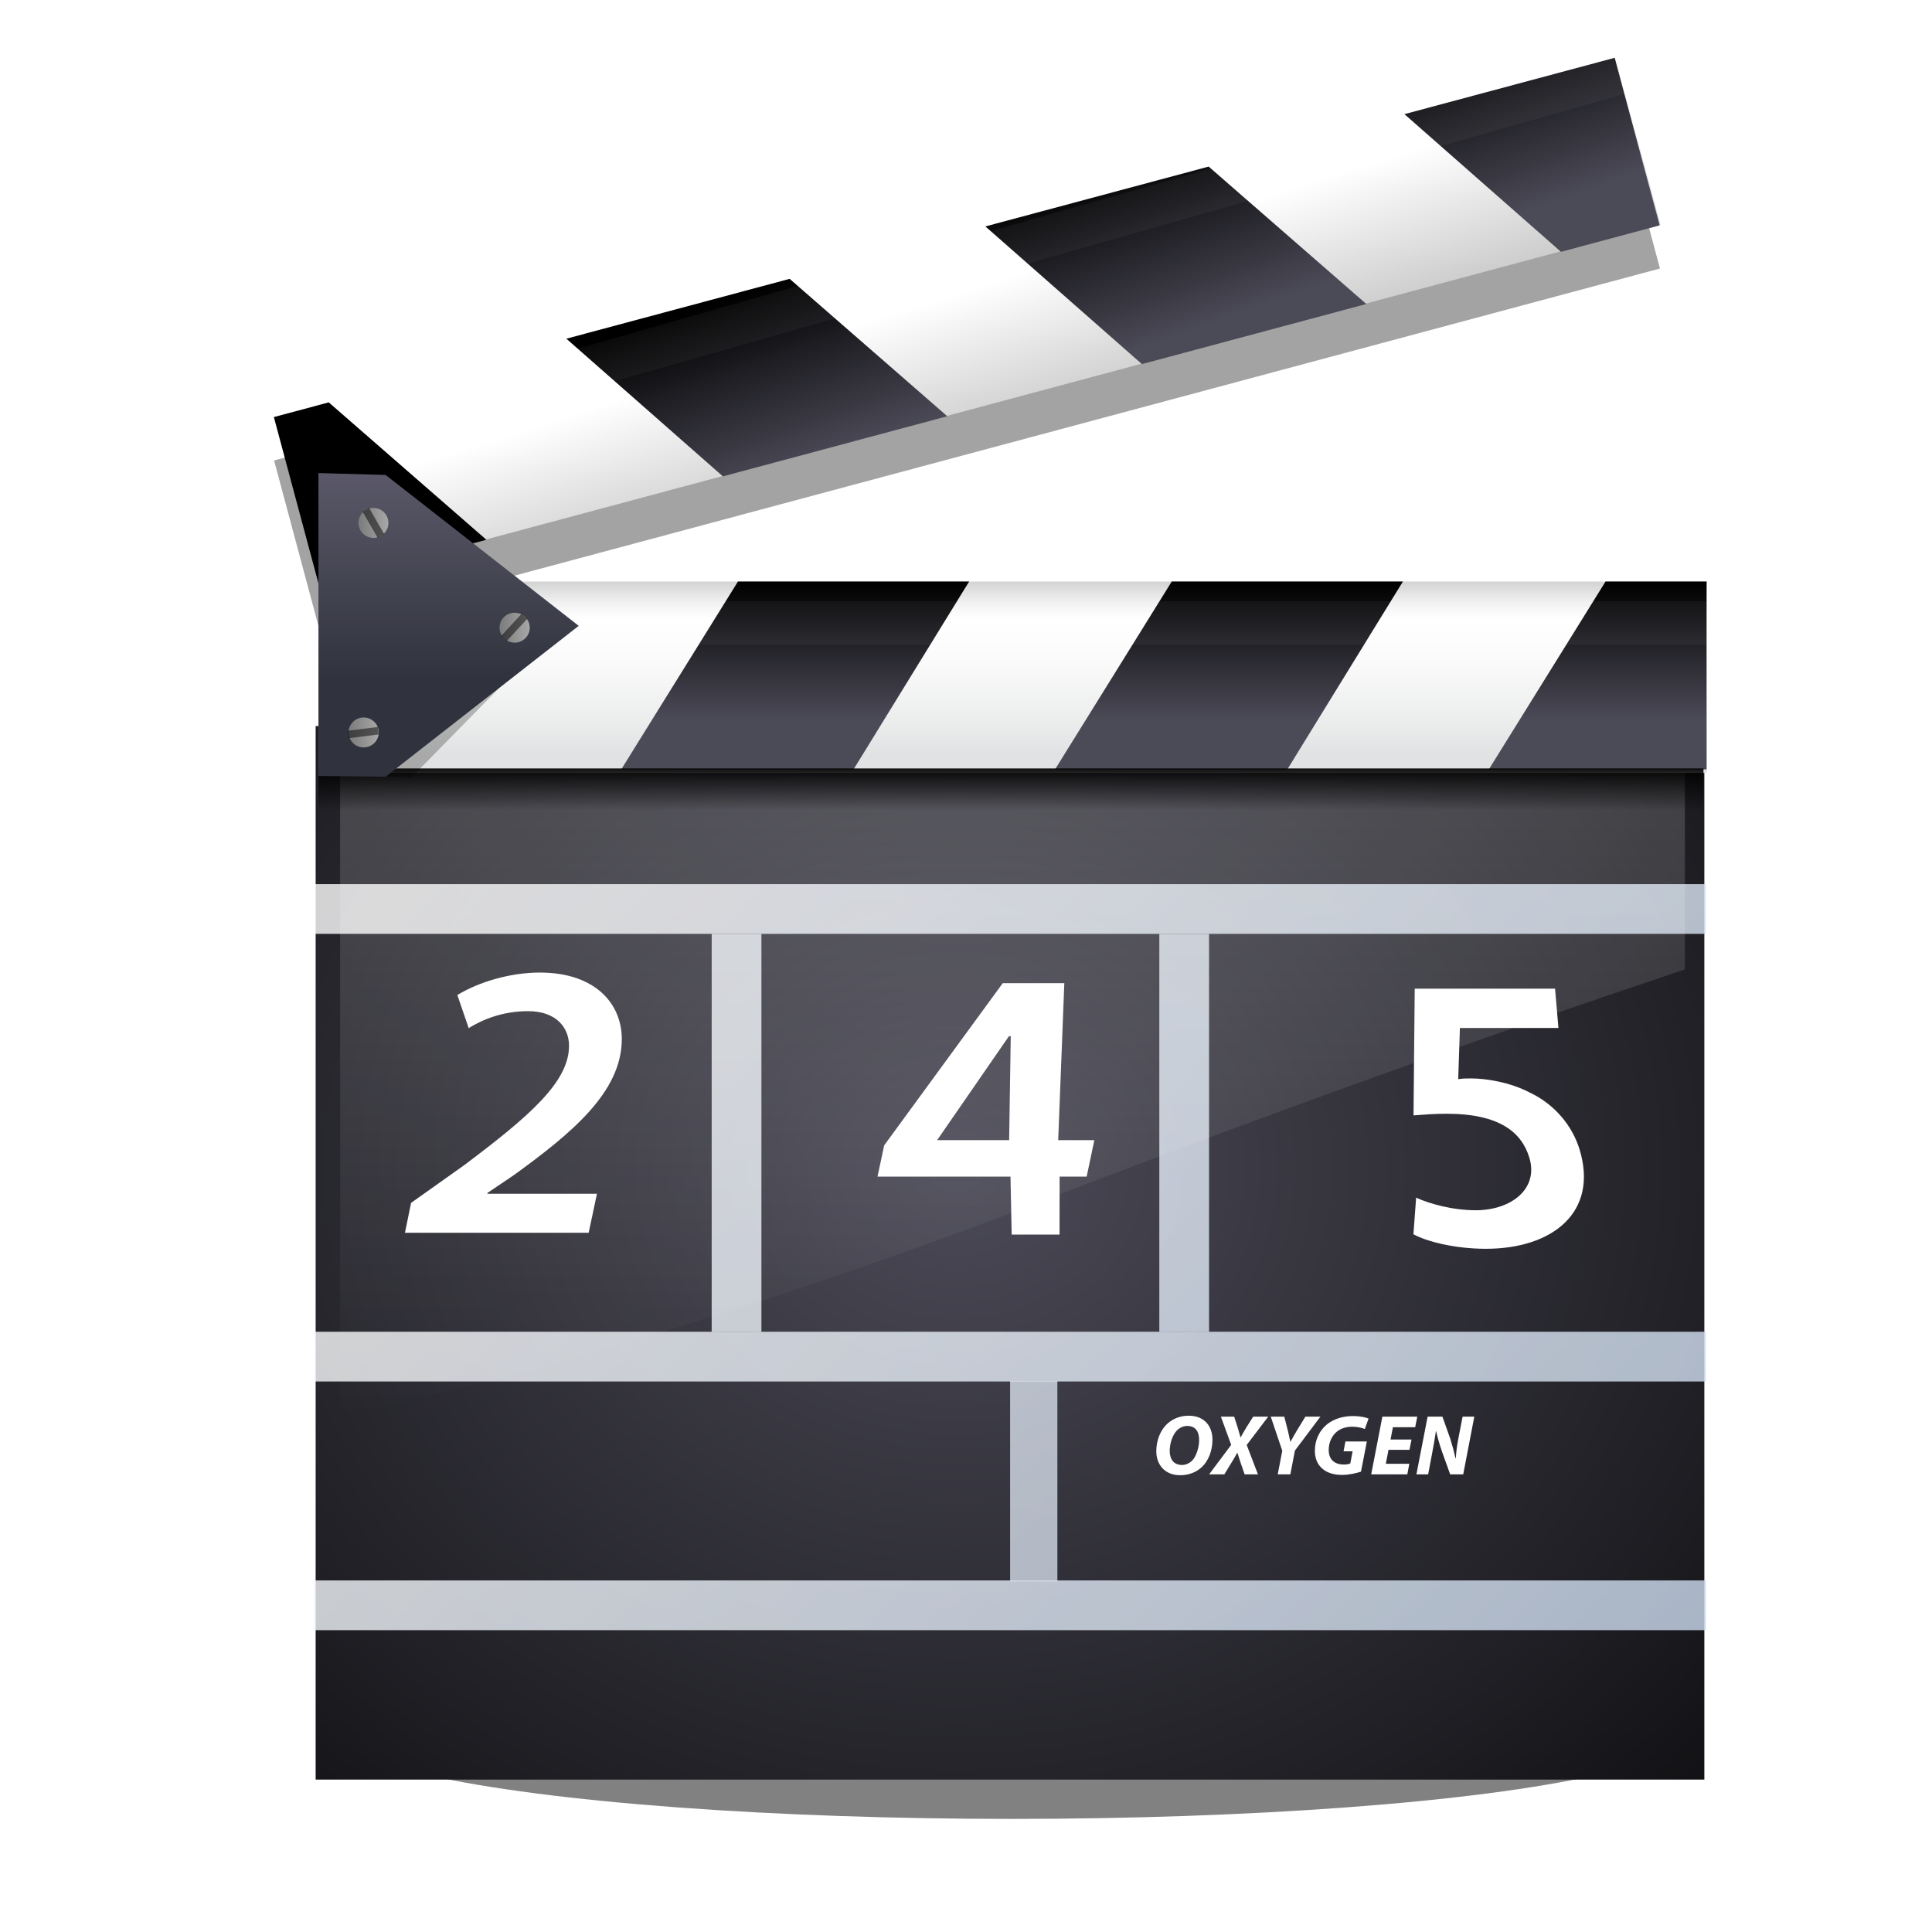<?xml version="1.0" encoding="UTF-8" standalone="no"?>
<!-- Created with Inkscape (http://www.inkscape.org/) -->

<svg
   xmlns:dc="http://purl.org/dc/elements/1.1/"
   xmlns:cc="http://creativecommons.org/ns#"
   xmlns:rdf="http://www.w3.org/1999/02/22-rdf-syntax-ns#"
   xmlns:svg="http://www.w3.org/2000/svg"
   xmlns="http://www.w3.org/2000/svg"
   xmlns:xlink="http://www.w3.org/1999/xlink"
   xmlns:sodipodi="http://sodipodi.sourceforge.net/DTD/sodipodi-0.dtd"
   xmlns:inkscape="http://www.inkscape.org/namespaces/inkscape"
   width="128"
   height="128"
   id="svg2606"
   sodipodi:version="0.32"
   inkscape:version="0.91 r13725"
   version="1.0"
   sodipodi:docname="animationobjects.svg"
   inkscape:output_extension="org.inkscape.output.svgz.inkscape"
   inkscape:export-filename="/usr/lib/libreoffice/share/config/images_karasa_Jaga/cmd/32/animationobjects.png"
   inkscape:export-xdpi="22.5"
   inkscape:export-ydpi="22.5">
  <defs
     id="defs2608">
    <linearGradient
       id="linearGradient6131">
      <stop
         id="stop6133"
         offset="0"
         style="stop-color:#fcfcfc;stop-opacity:1" />
      <stop
         style="stop-color:#f8f8f8;stop-opacity:1"
         offset="0.523"
         id="stop6135" />
      <stop
         id="stop6141"
         offset="0.775"
         style="stop-color:#f0efef;stop-opacity:1;" />
      <stop
         id="stop6139"
         offset="0.901"
         style="stop-color:#e3e1e1;stop-opacity:1;" />
      <stop
         id="stop6137"
         offset="1"
         style="stop-color:#cecbcb;stop-opacity:1" />
    </linearGradient>
    <linearGradient
       inkscape:collect="always"
       xlink:href="#linearGradient6131"
       id="linearGradient3893"
       gradientUnits="userSpaceOnUse"
       gradientTransform="matrix(1.012,0,0,1.012,-0.896,-0.987)"
       x1="86.738"
       y1="93.621"
       x2="95.46"
       y2="102.344" />
    <clipPath
       clipPathUnits="userSpaceOnUse"
       id="clipPath3889-6">
      <path
         sodipodi:nodetypes="cscscssc"
         inkscape:connector-curvature="0"
         id="path3891-5"
         d="m 112,82.503 c 0,4.465 -2.797,6.41 -5.28,8.094 -5.109,3.465 -14.939,3.325 -20.72,3.406 -0.081,5.781 0.166,15.505 -3.299,20.613 -1.684,2.482 -5.291,5.387 -8.201,5.387 2.318,0 4.743,-1.335 7.584,-4.085 9.142,-8.849 17.367,-16.135 25.673,-25.298 C 109.676,88.504 112,86.979 112,82.503 z"
         style="fill:url(#linearGradient3893);fill-opacity:1;stroke:none" />
    </clipPath>
    <linearGradient
       id="linearGradient3897-7">
      <stop
         style="stop-color:#fcfcfc;stop-opacity:1"
         offset="0"
         id="stop3899-4" />
      <stop
         id="stop3901-5"
         offset="0.523"
         style="stop-color:#f8f8f8;stop-opacity:1" />
      <stop
         style="stop-color:#f0efef;stop-opacity:1;"
         offset="0.723"
         id="stop3903-2" />
      <stop
         style="stop-color:#e3e1e1;stop-opacity:1;"
         offset="0.89"
         id="stop3905-5" />
      <stop
         style="stop-color:#cecbcb;stop-opacity:1"
         offset="1"
         id="stop3907-4" />
    </linearGradient>
    <clipPath
       clipPathUnits="userSpaceOnUse"
       id="clipPath6093-7">
      <path
         inkscape:connector-curvature="0"
         sodipodi:nodetypes="cccssccc"
         id="path6095-4"
         d="m 17,8 0.783,110 57.5,0 c 1.675,0 3.119,0.181 4.9,-1.6 C 88.981,107.602 99.94,96.548 107.199,89.224 109.64,86.761 110,84.753 110,82.5 L 110,8 z"
         style="fill:#ffffff;fill-opacity:1" />
    </clipPath>
    <linearGradient
       id="linearGradient4518-3">
      <stop
         style="stop-color:#eeecec;stop-opacity:1"
         offset="0"
         id="stop4520-1" />
      <stop
         id="stop5969-4"
         offset="0.4"
         style="stop-color:#f4f4f4;stop-opacity:1" />
      <stop
         style="stop-color:#f6f5f5;stop-opacity:1"
         offset="1"
         id="stop4522-9" />
    </linearGradient>
    <mask
       maskUnits="userSpaceOnUse"
       id="mask4975">
      <path
         style="opacity:0.847;fill:url(#radialGradient4979);fill-opacity:1"
         d="m 206.779,44.678 c -0.247,0 -0.364,0.171 -0.364,0.364 l 0,79.241 c 0,0.597 0.494,1.09 1.091,1.091 l 39.996,0.023 c 0.039,2e-5 0.726,-0.006 1.227,3e-5 7.344,-2.905 18.48,-16.328 24.985,-22.874 1.074,-1.205 0.81,-0.837 1.057,-2.101 l 4e-5,-55.38 c 0,-0.235 -0.119,-0.364 -0.364,-0.364 z"
         id="path4977"
         inkscape:connector-curvature="0"
         sodipodi:nodetypes="ccssscccccc" />
    </mask>
    <radialGradient
       inkscape:collect="always"
       xlink:href="#linearGradient5982"
       id="radialGradient4979"
       gradientUnits="userSpaceOnUse"
       gradientTransform="matrix(1.225,-0.061,0.05,1.001,158.641,24.925)"
       cx="64"
       cy="64.004"
       fx="63.793"
       fy="47.275"
       r="47.5" />
    <linearGradient
       inkscape:collect="always"
       id="linearGradient5982">
      <stop
         style="stop-color:#ffffff;stop-opacity:1;"
         offset="0"
         id="stop5984" />
      <stop
         style="stop-color:#ffffff;stop-opacity:0;"
         offset="1"
         id="stop5986" />
    </linearGradient>
    <radialGradient
       gradientUnits="userSpaceOnUse"
       gradientTransform="matrix(0.95,0,0,-0.877,-282.396,-263.259)"
       r="125.839"
       cy="-322.545"
       cx="357.525"
       id="XMLID_29_">
      <stop
         id="stop2479"
         style="stop-color:#4B4A57"
         offset="0" />
      <stop
         id="stop2481"
         style="stop-color:#000000"
         offset="0.74" />
    </radialGradient>
    <linearGradient
       y2="149.905"
       x2="193.958"
       y1="48.238"
       x1="54.958"
       gradientUnits="userSpaceOnUse"
       id="XMLID_50_">
      <stop
         id="stop2678"
         style="stop-color:#FFFFFF"
         offset="0" />
      <stop
         id="stop2680"
         style="stop-color:#A4C0E4"
         offset="1" />
    </linearGradient>
    <linearGradient
       y2="135.008"
       x2="204.853"
       y1="33.342"
       x1="65.853"
       gradientUnits="userSpaceOnUse"
       id="XMLID_49_">
      <stop
         id="stop2669"
         style="stop-color:#FFFFFF"
         offset="0" />
      <stop
         id="stop2671"
         style="stop-color:#A4C0E4"
         offset="1" />
    </linearGradient>
    <linearGradient
       y2="133.976"
       x2="205.609"
       y1="32.309"
       x1="66.608"
       gradientUnits="userSpaceOnUse"
       id="XMLID_43_">
      <stop
         id="stop2615"
         style="stop-color:#FFFFFF"
         offset="0" />
      <stop
         id="stop2617"
         style="stop-color:#A4C0E4"
         offset="1" />
    </linearGradient>
    <linearGradient
       id="linearGradient13380"
       gradientUnits="userSpaceOnUse"
       x1="382.217"
       y1="-305.748"
       x2="382.217"
       y2="-303.536"
       gradientTransform="matrix(1,0,0,-1,-290,-266.474)">
      <stop
         offset="0"
         style="stop-color:#ffffff;stop-opacity:1;"
         id="stop13382" />
      <stop
         offset="1"
         style="stop-color:#ffffff;stop-opacity:0;"
         id="stop13384" />
    </linearGradient>
    <radialGradient
       gradientUnits="userSpaceOnUse"
       r="139.559"
       cy="112.305"
       cx="102"
       id="XMLID_8_">
      <stop
         id="stop41"
         style="stop-color:#b7b8b9;stop-opacity:1;"
         offset="0" />
      <stop
         id="stop47"
         style="stop-color:#ECECEC"
         offset="0.189" />
      <stop
         id="stop49"
         style="stop-color:#FAFAFA"
         offset="0.257" />
      <stop
         id="stop51"
         style="stop-color:#FFFFFF"
         offset="0.301" />
      <stop
         id="stop53"
         style="stop-color:#FAFAFA"
         offset="0.531" />
      <stop
         id="stop55"
         style="stop-color:#EBECEC"
         offset="0.845" />
      <stop
         id="stop57"
         style="stop-color:#E1E2E3"
         offset="1" />
    </radialGradient>
    <filter
       color-interpolation-filters="sRGB"
       id="filter8086"
       inkscape:collect="always">
      <feGaussianBlur
         id="feGaussianBlur8088"
         stdDeviation="0.479"
         inkscape:collect="always" />
    </filter>
    <radialGradient
       gradientUnits="userSpaceOnUse"
       gradientTransform="matrix(0.95,0,0,-0.877,-282.396,-263.259)"
       r="125.839"
       cy="-322.545"
       cx="357.525"
       id="radialGradient3405">
      <stop
         id="stop3407"
         style="stop-color:#4B4A57"
         offset="0" />
      <stop
         id="stop3409"
         style="stop-color:#000000"
         offset="0.74" />
    </radialGradient>
    <radialGradient
       gradientUnits="userSpaceOnUse"
       gradientTransform="matrix(0.95,0,0,-0.877,-282.396,-263.259)"
       r="125.839"
       cy="-322.545"
       cx="357.525"
       id="radialGradient3412">
      <stop
         id="stop3414"
         style="stop-color:#4B4A57"
         offset="0" />
      <stop
         id="stop3416"
         style="stop-color:#000000"
         offset="0.74" />
    </radialGradient>
    <linearGradient
       id="linearGradient10207">
      <stop
         id="stop10209"
         offset="0"
         style="stop-color:#a2a2a2;stop-opacity:1;" />
      <stop
         id="stop10211"
         offset="1"
         style="stop-color:#ffffff;stop-opacity:1;" />
    </linearGradient>
    <radialGradient
       gradientUnits="userSpaceOnUse"
       gradientTransform="matrix(0.95,0,0,-0.95,-282.396,-266.28)"
       r="108.323"
       cy="-306.194"
       cx="308.425"
       id="XMLID_35_">
      <stop
         id="stop2523"
         style="stop-color:#4B4A57"
         offset="0" />
      <stop
         id="stop2525"
         style="stop-color:#000000"
         offset="1" />
    </radialGradient>
    <radialGradient
       gradientUnits="userSpaceOnUse"
       gradientTransform="matrix(0.95,0,0,-0.95,-282.396,-266.28)"
       r="108.323"
       cy="-306.194"
       cx="308.425"
       id="radialGradient3427">
      <stop
         id="stop3429"
         style="stop-color:#4B4A57"
         offset="0" />
      <stop
         id="stop3431"
         style="stop-color:#000000"
         offset="1" />
    </radialGradient>
    <radialGradient
       gradientUnits="userSpaceOnUse"
       gradientTransform="matrix(0.95,0,0,-0.95,-282.396,-266.28)"
       r="108.323"
       cy="-306.194"
       cx="308.425"
       id="radialGradient3434">
      <stop
         id="stop3436"
         style="stop-color:#4B4A57"
         offset="0" />
      <stop
         id="stop3438"
         style="stop-color:#000000"
         offset="1" />
    </radialGradient>
    <radialGradient
       gradientUnits="userSpaceOnUse"
       gradientTransform="matrix(0.95,0,0,-0.95,-282.396,-266.28)"
       r="108.323"
       cy="-306.194"
       cx="308.425"
       id="radialGradient3441">
      <stop
         id="stop3443"
         style="stop-color:#4B4A57"
         offset="0" />
      <stop
         id="stop3445"
         style="stop-color:#000000"
         offset="1" />
    </radialGradient>
    <radialGradient
       gradientUnits="userSpaceOnUse"
       gradientTransform="matrix(0.95,0,0,-0.877,-282.396,-263.259)"
       r="125.839"
       cy="-322.545"
       cx="357.525"
       id="radialGradient3448">
      <stop
         id="stop3450"
         style="stop-color:#4B4A57"
         offset="0" />
      <stop
         id="stop3452"
         style="stop-color:#000000"
         offset="0.74" />
    </radialGradient>
    <linearGradient
       gradientTransform="matrix(1,0,0,-1,-290,-266.474)"
       y2="-303.536"
       x2="382.217"
       y1="-305.748"
       x1="382.217"
       gradientUnits="userSpaceOnUse"
       id="XMLID_36_">
      <stop
         id="stop2530"
         style="stop-color:black;stop-opacity:0;"
         offset="0" />
      <stop
         id="stop2532"
         style="stop-color:#000000"
         offset="1" />
    </linearGradient>
    <linearGradient
       y2="150.639"
       x2="193.421"
       y1="48.972"
       x1="54.42"
       gradientUnits="userSpaceOnUse"
       id="XMLID_44_">
      <stop
         id="stop2624"
         style="stop-color:#FFFFFF"
         offset="0" />
      <stop
         id="stop2626"
         style="stop-color:#A4C0E4"
         offset="1" />
    </linearGradient>
    <linearGradient
       y2="162.413"
       x2="184.81"
       y1="60.746"
       x1="45.809"
       gradientUnits="userSpaceOnUse"
       id="XMLID_45_">
      <stop
         id="stop2633"
         style="stop-color:#FFFFFF"
         offset="0" />
      <stop
         id="stop2635"
         style="stop-color:#A4C0E4"
         offset="1" />
    </linearGradient>
    <linearGradient
       y2="154.023"
       x2="190.946"
       y1="52.357"
       x1="51.945"
       gradientUnits="userSpaceOnUse"
       id="XMLID_48_">
      <stop
         id="stop2660"
         style="stop-color:#FFFFFF"
         offset="0" />
      <stop
         id="stop2662"
         style="stop-color:#A4C0E4"
         offset="1" />
    </linearGradient>
    <filter
       color-interpolation-filters="sRGB"
       id="filter14155"
       height="2.136"
       y="-0.568"
       width="1.025"
       x="-0.012"
       inkscape:collect="always">
      <feGaussianBlur
         id="feGaussianBlur14157"
         stdDeviation="0.327"
         inkscape:collect="always" />
    </filter>
    <radialGradient
       id="radialGradient3233"
       cx="308.477"
       cy="-306.194"
       r="108.234"
       gradientTransform="matrix(0.95,0,0,-0.95,-282.396,-266.28)"
       gradientUnits="userSpaceOnUse">
      <stop
         offset="0"
         style="stop-color:#5a5868;stop-opacity:1;"
         id="stop3235" />
      <stop
         offset="1"
         style="stop-color:#30333d;stop-opacity:1;"
         id="stop3237" />
    </radialGradient>
    <linearGradient
       id="linearGradient6475">
      <stop
         id="stop6477"
         offset="0"
         style="stop-color:#7b7b7b;stop-opacity:1;" />
      <stop
         id="stop6479"
         offset="1"
         style="stop-color:#a8a8a8;stop-opacity:1;" />
    </linearGradient>
    <radialGradient
       gradientUnits="userSpaceOnUse"
       gradientTransform="matrix(0.95,0,0,-0.95,-282.396,-266.28)"
       r="108.311"
       cy="-306.194"
       cx="308.446"
       id="radialGradient11304">
      <stop
         id="stop11306"
         style="stop-color:#4B4A57"
         offset="0" />
      <stop
         id="stop11308"
         style="stop-color:#000000"
         offset="1" />
    </radialGradient>
    <linearGradient
       id="linearGradient3485">
      <stop
         id="stop3487"
         offset="0"
         style="stop-color:#7b7b7b;stop-opacity:1;" />
      <stop
         id="stop3489"
         offset="1"
         style="stop-color:#a8a8a8;stop-opacity:1;" />
    </linearGradient>
    <radialGradient
       gradientUnits="userSpaceOnUse"
       gradientTransform="matrix(0.95,0,0,-0.95,-282.396,-266.28)"
       r="108.311"
       cy="-306.194"
       cx="308.446"
       id="radialGradient3492">
      <stop
         id="stop3494"
         style="stop-color:#4B4A57"
         offset="0" />
      <stop
         id="stop3496"
         style="stop-color:#000000"
         offset="1" />
    </radialGradient>
    <linearGradient
       id="linearGradient3499">
      <stop
         id="stop3501"
         offset="0"
         style="stop-color:#7b7b7b;stop-opacity:1;" />
      <stop
         id="stop3503"
         offset="1"
         style="stop-color:#a8a8a8;stop-opacity:1;" />
    </linearGradient>
    <radialGradient
       gradientUnits="userSpaceOnUse"
       gradientTransform="matrix(0.95,0,0,-0.95,-282.396,-266.28)"
       r="108.311"
       cy="-306.194"
       cx="308.446"
       id="radialGradient3506">
      <stop
         id="stop3508"
         style="stop-color:#4B4A57"
         offset="0" />
      <stop
         id="stop3510"
         style="stop-color:#000000"
         offset="1" />
    </radialGradient>
    <filter
       color-interpolation-filters="sRGB"
       id="filter4491"
       height="2.071"
       y="-0.536"
       width="1.117"
       x="-0.058"
       inkscape:collect="always">
      <feGaussianBlur
         id="feGaussianBlur4493"
         stdDeviation="2.399"
         inkscape:collect="always" />
    </filter>
    <radialGradient
       inkscape:collect="always"
       xlink:href="#XMLID_29_"
       id="radialGradient3950"
       gradientUnits="userSpaceOnUse"
       gradientTransform="matrix(0.671,0,0,-0.587,-33.108,-141.139)"
       cx="390.478"
       cy="-374.3"
       fx="390.478"
       fy="-374.3"
       r="125.839" />
    <radialGradient
       gradientUnits="userSpaceOnUse"
       gradientTransform="matrix(0.95,0,0,-0.877,-282.396,-263.259)"
       r="125.839"
       cy="-322.545"
       cx="357.525"
       id="radialGradient3521">
      <stop
         id="stop3523"
         style="stop-color:#4B4A57"
         offset="0" />
      <stop
         id="stop3525"
         style="stop-color:#000000"
         offset="0.74" />
    </radialGradient>
    <linearGradient
       inkscape:collect="always"
       xlink:href="#XMLID_50_"
       id="linearGradient3952"
       gradientUnits="userSpaceOnUse"
       x1="54.958"
       y1="48.238"
       x2="193.958"
       y2="149.905"
       gradientTransform="matrix(1.918,0,0,0.973,-70.881,-0.088)" />
    <linearGradient
       y2="149.905"
       x2="193.958"
       y1="48.238"
       x1="54.958"
       gradientUnits="userSpaceOnUse"
       id="linearGradient3528">
      <stop
         id="stop3530"
         style="stop-color:#FFFFFF"
         offset="0" />
      <stop
         id="stop3532"
         style="stop-color:#A4C0E4"
         offset="1" />
    </linearGradient>
    <linearGradient
       inkscape:collect="always"
       xlink:href="#XMLID_49_"
       id="linearGradient3954"
       gradientUnits="userSpaceOnUse"
       x1="65.853"
       y1="33.342"
       x2="204.853"
       y2="135.008"
       gradientTransform="matrix(1.887,0,0,1,-97.857,0)" />
    <linearGradient
       y2="135.008"
       x2="204.853"
       y1="33.342"
       x1="65.853"
       gradientUnits="userSpaceOnUse"
       id="linearGradient3535">
      <stop
         id="stop3537"
         style="stop-color:#FFFFFF"
         offset="0" />
      <stop
         id="stop3539"
         style="stop-color:#A4C0E4"
         offset="1" />
    </linearGradient>
    <linearGradient
       inkscape:collect="always"
       xlink:href="#XMLID_43_"
       id="linearGradient3956"
       gradientUnits="userSpaceOnUse"
       x1="66.608"
       y1="32.309"
       x2="205.609"
       y2="133.976"
       gradientTransform="translate(-0.122,-3.556)" />
    <linearGradient
       y2="133.976"
       x2="205.609"
       y1="32.309"
       x1="66.608"
       gradientUnits="userSpaceOnUse"
       id="linearGradient3542">
      <stop
         id="stop3544"
         style="stop-color:#FFFFFF"
         offset="0" />
      <stop
         id="stop3546"
         style="stop-color:#A4C0E4"
         offset="1" />
    </linearGradient>
    <linearGradient
       inkscape:collect="always"
       xlink:href="#linearGradient13380"
       id="linearGradient3958"
       gradientUnits="userSpaceOnUse"
       gradientTransform="matrix(1.033,0,0,-0.983,165.367,135.618)"
       x1="67.084"
       y1="81.243"
       x2="67.084"
       y2="46.436" />
    <linearGradient
       id="linearGradient3549"
       gradientUnits="userSpaceOnUse"
       x1="382.217"
       y1="-305.748"
       x2="382.217"
       y2="-303.536"
       gradientTransform="matrix(1,0,0,-1,-290,-266.474)">
      <stop
         offset="0"
         style="stop-color:#ffffff;stop-opacity:1;"
         id="stop3551" />
      <stop
         offset="1"
         style="stop-color:#ffffff;stop-opacity:0;"
         id="stop3553" />
    </linearGradient>
    <linearGradient
       inkscape:collect="always"
       xlink:href="#XMLID_8_"
       id="linearGradient3960"
       gradientUnits="userSpaceOnUse"
       gradientTransform="matrix(0.706,0,0,-1.047,-38.477,-258.634)"
       x1="375.799"
       y1="-295.39"
       x2="375.799"
       y2="-303.765" />
    <radialGradient
       gradientUnits="userSpaceOnUse"
       r="139.559"
       cy="112.305"
       cx="102"
       id="radialGradient3556">
      <stop
         id="stop3558"
         style="stop-color:#b7b8b9;stop-opacity:1;"
         offset="0" />
      <stop
         id="stop3560"
         style="stop-color:#ECECEC"
         offset="0.189" />
      <stop
         id="stop3562"
         style="stop-color:#FAFAFA"
         offset="0.257" />
      <stop
         id="stop3564"
         style="stop-color:#FFFFFF"
         offset="0.301" />
      <stop
         id="stop3566"
         style="stop-color:#FAFAFA"
         offset="0.531" />
      <stop
         id="stop3568"
         style="stop-color:#EBECEC"
         offset="0.845" />
      <stop
         id="stop3570"
         style="stop-color:#E1E2E3"
         offset="1" />
    </radialGradient>
    <linearGradient
       inkscape:collect="always"
       xlink:href="#XMLID_29_"
       id="linearGradient3962"
       gradientUnits="userSpaceOnUse"
       gradientTransform="translate(167.5,7.5)"
       x1="68.75"
       y1="50.38"
       x2="68.75"
       y2="41.686" />
    <radialGradient
       gradientUnits="userSpaceOnUse"
       gradientTransform="matrix(0.95,0,0,-0.877,-282.396,-263.259)"
       r="125.839"
       cy="-322.545"
       cx="357.525"
       id="radialGradient3577">
      <stop
         id="stop3579"
         style="stop-color:#4B4A57"
         offset="0" />
      <stop
         id="stop3581"
         style="stop-color:#000000"
         offset="0.74" />
    </radialGradient>
    <filter
       color-interpolation-filters="sRGB"
       id="filter3352"
       inkscape:collect="always">
      <feGaussianBlur
         id="feGaussianBlur3354"
         stdDeviation="0.882"
         inkscape:collect="always" />
    </filter>
    <linearGradient
       inkscape:collect="always"
       xlink:href="#XMLID_29_"
       id="linearGradient3964"
       gradientUnits="userSpaceOnUse"
       gradientTransform="translate(167.5,7.5)"
       x1="68.75"
       y1="50.38"
       x2="68.75"
       y2="41.686" />
    <radialGradient
       gradientUnits="userSpaceOnUse"
       gradientTransform="matrix(0.95,0,0,-0.877,-282.396,-263.259)"
       r="125.839"
       cy="-322.545"
       cx="357.525"
       id="radialGradient3586">
      <stop
         id="stop3588"
         style="stop-color:#4B4A57"
         offset="0" />
      <stop
         id="stop3590"
         style="stop-color:#000000"
         offset="0.74" />
    </radialGradient>
    <linearGradient
       inkscape:collect="always"
       xlink:href="#linearGradient10207"
       id="linearGradient3966"
       gradientUnits="userSpaceOnUse"
       gradientTransform="matrix(0.706,0,0,-1.047,-58.627,-216.609)"
       x1="385.718"
       y1="-310.143"
       x2="385.38"
       y2="-298.67" />
    <linearGradient
       id="linearGradient3593">
      <stop
         id="stop3595"
         offset="0"
         style="stop-color:#a2a2a2;stop-opacity:1;" />
      <stop
         id="stop3597"
         offset="1"
         style="stop-color:#ffffff;stop-opacity:1;" />
    </linearGradient>
    <linearGradient
       inkscape:collect="always"
       xlink:href="#XMLID_35_"
       id="linearGradient3968"
       gradientUnits="userSpaceOnUse"
       gradientTransform="matrix(0.966,-0.259,0.259,0.966,120.097,2.527)"
       x1="95.847"
       y1="67.891"
       x2="95.183"
       y2="59.371" />
    <radialGradient
       gradientUnits="userSpaceOnUse"
       gradientTransform="matrix(0.95,0,0,-0.95,-282.396,-266.28)"
       r="108.323"
       cy="-306.194"
       cx="308.425"
       id="radialGradient3600">
      <stop
         id="stop3602"
         style="stop-color:#4B4A57"
         offset="0" />
      <stop
         id="stop3604"
         style="stop-color:#000000"
         offset="1" />
    </radialGradient>
    <linearGradient
       inkscape:collect="always"
       xlink:href="#XMLID_35_"
       id="linearGradient3970"
       gradientUnits="userSpaceOnUse"
       gradientTransform="matrix(0.966,-0.259,0.259,0.966,120.097,2.527)"
       x1="95.847"
       y1="67.891"
       x2="95.183"
       y2="59.371" />
    <radialGradient
       gradientUnits="userSpaceOnUse"
       gradientTransform="matrix(0.95,0,0,-0.95,-282.396,-266.28)"
       r="108.323"
       cy="-306.194"
       cx="308.425"
       id="radialGradient3607">
      <stop
         id="stop3609"
         style="stop-color:#4B4A57"
         offset="0" />
      <stop
         id="stop3611"
         style="stop-color:#000000"
         offset="1" />
    </radialGradient>
    <linearGradient
       inkscape:collect="always"
       xlink:href="#XMLID_35_"
       id="linearGradient3972"
       gradientUnits="userSpaceOnUse"
       gradientTransform="matrix(0.966,-0.259,0.259,0.966,120.097,2.527)"
       x1="89.905"
       y1="59.7"
       x2="85.33"
       y2="59.788" />
    <radialGradient
       gradientUnits="userSpaceOnUse"
       gradientTransform="matrix(0.95,0,0,-0.95,-282.396,-266.28)"
       r="108.323"
       cy="-306.194"
       cx="308.425"
       id="radialGradient3614">
      <stop
         id="stop3616"
         style="stop-color:#4B4A57"
         offset="0" />
      <stop
         id="stop3618"
         style="stop-color:#000000"
         offset="1" />
    </radialGradient>
    <linearGradient
       inkscape:collect="always"
       xlink:href="#XMLID_35_"
       id="linearGradient3974"
       gradientUnits="userSpaceOnUse"
       gradientTransform="matrix(0.966,-0.259,0.259,0.966,120.097,2.527)"
       x1="95.847"
       y1="67.891"
       x2="95.183"
       y2="59.371" />
    <radialGradient
       gradientUnits="userSpaceOnUse"
       gradientTransform="matrix(0.95,0,0,-0.95,-282.396,-266.28)"
       r="108.323"
       cy="-306.194"
       cx="308.425"
       id="radialGradient3621">
      <stop
         id="stop3623"
         style="stop-color:#4B4A57"
         offset="0" />
      <stop
         id="stop3625"
         style="stop-color:#000000"
         offset="1" />
    </radialGradient>
    <linearGradient
       inkscape:collect="always"
       xlink:href="#XMLID_29_"
       id="linearGradient3976"
       gradientUnits="userSpaceOnUse"
       gradientTransform="translate(167.5,7.5)"
       x1="68.75"
       y1="50.38"
       x2="68.75"
       y2="41.686" />
    <radialGradient
       gradientUnits="userSpaceOnUse"
       gradientTransform="matrix(0.95,0,0,-0.877,-282.396,-263.259)"
       r="125.839"
       cy="-322.545"
       cx="357.525"
       id="radialGradient3628">
      <stop
         id="stop3630"
         style="stop-color:#4B4A57"
         offset="0" />
      <stop
         id="stop3632"
         style="stop-color:#000000"
         offset="0.74" />
    </radialGradient>
    <linearGradient
       inkscape:collect="always"
       xlink:href="#XMLID_36_"
       id="linearGradient3978"
       gradientUnits="userSpaceOnUse"
       gradientTransform="matrix(0.706,0,0,-0.936,-38.477,-224.119)"
       x1="382.217"
       y1="-305.748"
       x2="382.217"
       y2="-303.536" />
    <linearGradient
       gradientTransform="matrix(1,0,0,-1,-290,-266.474)"
       y2="-303.536"
       x2="382.217"
       y1="-305.748"
       x1="382.217"
       gradientUnits="userSpaceOnUse"
       id="linearGradient3635">
      <stop
         id="stop3637"
         style="stop-color:black;stop-opacity:0;"
         offset="0" />
      <stop
         id="stop3639"
         style="stop-color:#000000"
         offset="1" />
    </linearGradient>
    <linearGradient
       inkscape:collect="always"
       xlink:href="#XMLID_44_"
       id="linearGradient3980"
       gradientUnits="userSpaceOnUse"
       x1="54.42"
       y1="48.972"
       x2="193.421"
       y2="150.639"
       gradientTransform="translate(0,1.837)" />
    <linearGradient
       y2="150.639"
       x2="193.421"
       y1="48.972"
       x1="54.42"
       gradientUnits="userSpaceOnUse"
       id="linearGradient3642">
      <stop
         id="stop3644"
         style="stop-color:#FFFFFF"
         offset="0" />
      <stop
         id="stop3646"
         style="stop-color:#A4C0E4"
         offset="1" />
    </linearGradient>
    <linearGradient
       inkscape:collect="always"
       xlink:href="#XMLID_45_"
       id="linearGradient3982"
       gradientUnits="userSpaceOnUse"
       x1="45.809"
       y1="60.746"
       x2="184.81"
       y2="162.413" />
    <linearGradient
       y2="162.413"
       x2="184.81"
       y1="60.746"
       x1="45.809"
       gradientUnits="userSpaceOnUse"
       id="linearGradient3649">
      <stop
         id="stop3651"
         style="stop-color:#FFFFFF"
         offset="0" />
      <stop
         id="stop3653"
         style="stop-color:#A4C0E4"
         offset="1" />
    </linearGradient>
    <linearGradient
       inkscape:collect="always"
       xlink:href="#XMLID_48_"
       id="linearGradient3984"
       gradientUnits="userSpaceOnUse"
       x1="51.945"
       y1="52.357"
       x2="190.946"
       y2="154.023"
       gradientTransform="matrix(1.466,0,0,0.863,-49.462,11.905)" />
    <linearGradient
       y2="154.023"
       x2="190.946"
       y1="52.357"
       x1="51.945"
       gradientUnits="userSpaceOnUse"
       id="linearGradient3656">
      <stop
         id="stop3658"
         style="stop-color:#FFFFFF"
         offset="0" />
      <stop
         id="stop3660"
         style="stop-color:#A4C0E4"
         offset="1" />
    </linearGradient>
    <linearGradient
       inkscape:collect="always"
       xlink:href="#radialGradient3233"
       id="linearGradient3986"
       gradientUnits="userSpaceOnUse"
       gradientTransform="matrix(0.643,0,0,0.696,180.181,29.894)"
       x1="35.889"
       y1="24"
       x2="35.889"
       y2="37.535" />
    <radialGradient
       id="radialGradient3667"
       cx="308.477"
       cy="-306.194"
       r="108.234"
       gradientTransform="matrix(0.95,0,0,-0.95,-282.396,-266.28)"
       gradientUnits="userSpaceOnUse">
      <stop
         offset="0"
         style="stop-color:#5a5868;stop-opacity:1;"
         id="stop3669" />
      <stop
         offset="1"
         style="stop-color:#30333d;stop-opacity:1;"
         id="stop3671" />
    </radialGradient>
    <linearGradient
       inkscape:collect="always"
       xlink:href="#linearGradient6475"
       id="linearGradient3988"
       gradientUnits="userSpaceOnUse"
       x1="3.75"
       y1="18"
       x2="8"
       y2="18" />
    <linearGradient
       id="linearGradient3674">
      <stop
         id="stop3676"
         offset="0"
         style="stop-color:#7b7b7b;stop-opacity:1;" />
      <stop
         id="stop3678"
         offset="1"
         style="stop-color:#a8a8a8;stop-opacity:1;" />
    </linearGradient>
    <linearGradient
       inkscape:collect="always"
       xlink:href="#radialGradient11304"
       id="linearGradient3990"
       gradientUnits="userSpaceOnUse"
       x1="39.883"
       y1="-16.811"
       x2="41.883"
       y2="-16.811" />
    <radialGradient
       gradientUnits="userSpaceOnUse"
       gradientTransform="matrix(0.95,0,0,-0.95,-282.396,-266.28)"
       r="108.311"
       cy="-306.194"
       cx="308.446"
       id="radialGradient3681">
      <stop
         id="stop3683"
         style="stop-color:#4B4A57"
         offset="0" />
      <stop
         id="stop3685"
         style="stop-color:#000000"
         offset="1" />
    </radialGradient>
    <linearGradient
       inkscape:collect="always"
       xlink:href="#linearGradient6475"
       id="linearGradient3992"
       gradientUnits="userSpaceOnUse"
       x1="3.75"
       y1="18"
       x2="8"
       y2="18" />
    <linearGradient
       id="linearGradient3688">
      <stop
         id="stop3690"
         offset="0"
         style="stop-color:#7b7b7b;stop-opacity:1;" />
      <stop
         id="stop3692"
         offset="1"
         style="stop-color:#a8a8a8;stop-opacity:1;" />
    </linearGradient>
    <linearGradient
       inkscape:collect="always"
       xlink:href="#radialGradient11304"
       id="linearGradient3994"
       gradientUnits="userSpaceOnUse"
       x1="28.557"
       y1="45.064"
       x2="30.557"
       y2="45.064" />
    <radialGradient
       gradientUnits="userSpaceOnUse"
       gradientTransform="matrix(0.95,0,0,-0.95,-282.396,-266.28)"
       r="108.311"
       cy="-306.194"
       cx="308.446"
       id="radialGradient3695">
      <stop
         id="stop3697"
         style="stop-color:#4B4A57"
         offset="0" />
      <stop
         id="stop3699"
         style="stop-color:#000000"
         offset="1" />
    </radialGradient>
    <linearGradient
       inkscape:collect="always"
       xlink:href="#linearGradient6475"
       id="linearGradient3996"
       gradientUnits="userSpaceOnUse"
       x1="3.75"
       y1="18"
       x2="8"
       y2="18" />
    <linearGradient
       id="linearGradient3702">
      <stop
         id="stop3704"
         offset="0"
         style="stop-color:#7b7b7b;stop-opacity:1;" />
      <stop
         id="stop3706"
         offset="1"
         style="stop-color:#a8a8a8;stop-opacity:1;" />
    </linearGradient>
    <linearGradient
       inkscape:collect="always"
       xlink:href="#radialGradient11304"
       id="linearGradient3998"
       gradientUnits="userSpaceOnUse"
       x1="5.653"
       y1="57.607"
       x2="7.653"
       y2="57.607" />
    <radialGradient
       gradientUnits="userSpaceOnUse"
       gradientTransform="matrix(0.95,0,0,-0.95,-282.396,-266.28)"
       r="108.311"
       cy="-306.194"
       cx="308.446"
       id="radialGradient3709">
      <stop
         id="stop3711"
         style="stop-color:#4B4A57"
         offset="0" />
      <stop
         id="stop3713"
         style="stop-color:#000000"
         offset="1" />
    </radialGradient>
  </defs>
  <sodipodi:namedview
     id="base"
     pagecolor="#ffffff"
     bordercolor="#666666"
     borderopacity="1.0"
     inkscape:pageopacity="0.0"
     inkscape:pageshadow="2"
     inkscape:zoom="1.9999999"
     inkscape:cx="24.34645"
     inkscape:cy="45.202691"
     inkscape:document-units="px"
     inkscape:current-layer="layer1"
     width="128px"
     height="128px"
     showgrid="true"
     inkscape:grid-points="true"
     showguides="true"
     inkscape:guide-bbox="true"
     inkscape:window-width="1224"
     inkscape:window-height="706"
     inkscape:window-x="0"
     inkscape:window-y="0"
     inkscape:snap-global="true"
     inkscape:window-maximized="0"
     inkscape:snap-page="true">
    <inkscape:grid
       id="GridFromPre046Settings"
       type="xygrid"
       originx="0px"
       originy="0px"
       spacingx="2.667px"
       spacingy="2.667px"
       color="#0000ff"
       empcolor="#0000ff"
       opacity="0.2"
       empopacity="0.4"
       empspacing="2"
       visible="true"
       enabled="true"
       snapvisiblegridlinesonly="true" />
    <sodipodi:guide
       orientation="1,0"
       position="-68,29.326"
       id="guide4564" />
    <sodipodi:guide
       orientation="1,0"
       position="-121.622,135.057"
       id="guide3859" />
    <sodipodi:guide
       orientation="0,1"
       position="38.582,-74.688"
       id="guide4360" />
  </sodipodi:namedview>
  <g
     inkscape:label="Livello 1"
     inkscape:groupmode="layer"
     id="layer1">
    <g
       id="g3878"
       transform="matrix(1.437,0,0,1.437,-265.584,-35.479)"
       clip-path="none"
       mask="none">
      <ellipse
         style="opacity:0.7;fill:#000000;fill-opacity:1;fill-rule:evenodd;stroke:none;filter:url(#filter4491)"
         id="path4102"
         transform="matrix(0.629,0,-2.59361e-8,0.744,184.449,16.852)"
         cx="74.75"
         cy="117.875"
         rx="49.25"
         ry="5.375" />
      <rect
         id="rect2483"
         height="48.571"
         width="64.026"
         y="58.166"
         x="199.371"
         style="fill:url(#radialGradient3950)" />
      <g
         style="opacity:0.8"
         transform="matrix(0.5,0,0,0.711,180.341,31.578)"
         id="g2675">
        <linearGradient
           id="linearGradient11543"
           gradientUnits="userSpaceOnUse"
           x1="54.958"
           y1="48.238"
           x2="193.958"
           y2="149.905">
          <stop
             offset="0"
             style="stop-color:#FFFFFF"
             id="stop11545" />
          <stop
             offset="1"
             style="stop-color:#A4C0E4"
             id="stop11547" />
        </linearGradient>
        <rect
           style="fill:url(#linearGradient3952)"
           x="74.579"
           y="50.872"
           width="4.586"
           height="25.803"
           id="rect2682" />
      </g>
      <g
         style="opacity:0.8"
         transform="matrix(0.5,0,0,0.711,185.71,31.578)"
         id="g2666">
        <linearGradient
           id="linearGradient11535"
           gradientUnits="userSpaceOnUse"
           x1="65.853"
           y1="33.342"
           x2="204.853"
           y2="135.008">
          <stop
             offset="0"
             style="stop-color:#FFFFFF"
             id="stop11537" />
          <stop
             offset="1"
             style="stop-color:#A4C0E4"
             id="stop11539" />
        </linearGradient>
        <rect
           style="fill:url(#linearGradient3954)"
           x="105.117"
           y="50.872"
           width="4.586"
           height="25.803"
           id="rect2673" />
      </g>
      <g
         style="opacity:0.8"
         transform="matrix(0.706,0,0,0.5,166.309,42.443)"
         id="g2612">
        <linearGradient
           id="linearGradient11496"
           gradientUnits="userSpaceOnUse"
           x1="66.608"
           y1="32.309"
           x2="205.609"
           y2="133.976">
          <stop
             offset="0"
             style="stop-color:#FFFFFF"
             id="stop11498" />
          <stop
             offset="1"
             style="stop-color:#A4C0E4"
             id="stop11500" />
        </linearGradient>
        <rect
           style="fill:url(#linearGradient3956)"
           x="46.699"
           y="46.019"
           width="90.924"
           height="4.586"
           id="rect2619" />
      </g>
      <path
         id="rect12614"
         d="m 200.5,59.958 0,30 c 8.958,-1.921 19.838,-5.049 32.75,-10.041 10.507,-4.062 20.351,-7.553 29.25,-10.532 l 0,-9.427 -62,0 z"
         style="opacity:0.2;fill:url(#linearGradient3958);fill-opacity:1"
         inkscape:connector-curvature="0" />
      <rect
         id="rect2490"
         height="8.825"
         width="64.011"
         y="51.5"
         x="199.5"
         style="fill:url(#linearGradient3960);fill-opacity:1" />
      <path
         transform="matrix(0.696,0,0,0.69,177.239,30.169)"
         style="opacity:0.5;fill:#000000;fill-opacity:1;fill-rule:evenodd;stroke:none;filter:url(#filter8086)"
         d="m 40.148,32.126 7.793,1.812 -9.793,10.062 -2.148,-0.05 0,-11.95 4.148,0.126 z"
         id="path7697"
         sodipodi:nodetypes="cccccc"
         inkscape:connector-curvature="0" />
      <path
         style="fill:url(#linearGradient3962);fill-opacity:1"
         d="m 233.461,60.162 10.71,0 5.329,-8.662 -10.658,0 z"
         id="path10933"
         sodipodi:nodetypes="ccccc"
         inkscape:connector-curvature="0" />
      <rect
         transform="matrix(0.966,-0.259,0.259,0.966,167.5,9.5)"
         style="opacity:0.6;fill:#000000;fill-opacity:1;filter:url(#filter3352)"
         x="19.499"
         y="42.928"
         width="64"
         height="8"
         id="rect2965" />
      <path
         sodipodi:nodetypes="ccccc"
         id="path10937"
         d="m 253.461,60.162 10.039,0 0,-8.662 -4.658,0 z"
         style="fill:url(#linearGradient3964);fill-opacity:1"
         inkscape:connector-curvature="0" />
      <rect
         id="rect10998"
         height="8"
         width="64"
         y="93.525"
         x="179.35"
         style="fill:url(#linearGradient3966)"
         transform="matrix(0.966,-0.259,0.259,0.966,0,0)" />
      <path
         sodipodi:nodetypes="ccccc"
         id="path11000"
         d="m 261.335,35.081 -4.549,1.219 -7.218,-6.348 9.697,-2.598 2.071,7.727 z"
         style="fill:url(#linearGradient3968);fill-opacity:1"
         inkscape:connector-curvature="0" />
      <path
         style="fill:url(#linearGradient3970);fill-opacity:1"
         d="m 247.812,38.705 -10.345,2.772 -7.218,-6.348 10.295,-2.759 7.268,6.335 z"
         id="path11002"
         sodipodi:nodetypes="ccccc"
         inkscape:connector-curvature="0" />
      <path
         sodipodi:nodetypes="ccccc"
         id="path11004"
         d="m 207.243,49.575 -7.727,2.071 -2.071,-7.727 2.53,-0.678 7.268,6.335 z"
         style="fill:url(#linearGradient3972);fill-opacity:1"
         inkscape:connector-curvature="0" />
      <path
         sodipodi:nodetypes="ccccc"
         id="path11014"
         d="m 228.493,43.881 -10.345,2.772 -7.218,-6.348 10.295,-2.759 7.268,6.335 z"
         style="fill:url(#linearGradient3974);fill-opacity:1"
         inkscape:connector-curvature="0" />
      <path
         sodipodi:nodetypes="ccccc"
         id="polygon2506"
         d="m 213.461,60.162 10.71,0 5.329,-8.662 -10.658,0 z"
         style="fill:url(#linearGradient3976);fill-opacity:1"
         inkscape:connector-curvature="0" />
      <rect
         id="rect2534"
         height="2.071"
         width="63.857"
         y="60.119"
         x="199.5"
         style="fill:url(#linearGradient3978)" />
      <g
         style="opacity:0.8"
         transform="matrix(0.706,0,0,0.5,166.309,48.654)"
         id="g2621">
        <linearGradient
           id="linearGradient11504"
           gradientUnits="userSpaceOnUse"
           x1="54.42"
           y1="48.972"
           x2="193.421"
           y2="150.639">
          <stop
             offset="0"
             style="stop-color:#FFFFFF"
             id="stop11506" />
          <stop
             offset="1"
             style="stop-color:#A4C0E4"
             id="stop11508" />
        </linearGradient>
        <rect
           style="fill:url(#linearGradient3980)"
           x="46.699"
           y="74.872"
           width="90.924"
           height="4.586"
           id="rect2628" />
      </g>
      <g
         style="opacity:0.8"
         transform="matrix(0.706,0,0,0.5,166.309,51.618)"
         id="g2630">
        <linearGradient
           id="linearGradient11512"
           gradientUnits="userSpaceOnUse"
           x1="45.809"
           y1="60.746"
           x2="184.81"
           y2="162.413">
          <stop
             offset="0"
             style="stop-color:#FFFFFF"
             id="stop11514" />
          <stop
             offset="1"
             style="stop-color:#A4C0E4"
             id="stop11516" />
        </linearGradient>
        <rect
           style="fill:url(#linearGradient3982)"
           x="46.699"
           y="91.875"
           width="90.924"
           height="4.586"
           id="rect2637" />
      </g>
      <g
         transform="matrix(0.5,0,0,0.791,186.144,25.369)"
         id="g2657">
        <linearGradient
           id="linearGradient11416"
           gradientUnits="userSpaceOnUse"
           x1="51.945"
           y1="52.357"
           x2="190.946"
           y2="154.023">
          <stop
             offset="0"
             style="stop-color:#FFFFFF"
             id="stop11418" />
          <stop
             offset="1"
             style="stop-color:#A4C0E4"
             id="stop11420" />
        </linearGradient>
        <rect
           style="opacity:0.741;fill:url(#linearGradient3984)"
           x="90.491"
           y="79.631"
           width="4.358"
           height="11.684"
           id="rect2664" />
      </g>
      <g
         id="g2684"
         transform="matrix(0.878,0,0,0.792,151.619,26.727)">
        <path
           id="path2686"
           d="m 59.077,69.191 0.322,-1.741 2.772,-2.181 c 3.437,-2.86 5.522,-4.854 5.522,-6.961 0,-1.056 -0.666,-2.018 -2.153,-2.018 -1.328,0 -2.384,0.484 -3.116,0.987 l -0.596,-1.927 c 1.122,-0.756 2.773,-1.307 4.331,-1.307 2.909,0 4.305,1.811 4.305,3.874 0,3.09 -2.656,5.497 -5.68,7.927 l -1.376,1.029 0,0.048 5.751,0 -0.435,2.271 -9.647,0 z"
           style="fill:#ffffff"
           inkscape:connector-curvature="0"
           sodipodi:nodetypes="cccssccssccccccc" />
      </g>
      <g
         id="g2688"
         transform="matrix(0.898,0,0,0.806,144.549,25.751)">
        <path
           id="path2690"
           d="m 96.784,69.302 -0.06,-3.314 -6.828,0 0.342,-1.787 6.088,-9.278 3.161,0 -0.314,8.979 1.856,0 -0.395,2.087 -1.389,0 -0.003,3.313 z m -0.13,-5.401 0.083,-5.945 -0.094,0 -3.658,5.901 -0.021,0.044 z"
           style="fill:#ffffff"
           inkscape:connector-curvature="0"
           sodipodi:nodetypes="cccccccccccccccccc" />
      </g>
      <g
         id="g2692"
         transform="matrix(0.877,0,0,0.792,141.547,26.507)">
        <path
           id="path2694"
           d="m 131.269,57.548 -5.18,0 -0.089,2.979 c 0.24,-0.043 0.422,-0.043 0.676,-0.043 0.753,0 2.028,0.206 3.09,0.825 1.315,0.687 2.235,1.943 2.61,3.297 1.016,3.667 -1.417,5.795 -4.921,5.795 -1.652,0 -3.146,-0.435 -3.81,-0.848 l 0.143,-2.128 c 0.666,0.341 1.896,0.733 3.132,0.733 1.856,0 3.324,-1.239 2.817,-3.069 -0.4,-1.444 -1.531,-2.549 -4.347,-2.549 -0.689,0 -1.154,0.049 -1.74,0.095 l 0.064,-7.377 7.377,0 z"
           style="fill:#ffffff"
           inkscape:connector-curvature="0"
           sodipodi:nodetypes="cccscssccssscccc" />
      </g>
      <g
         id="g2696"
         transform="matrix(0.706,0,0,0.69,167.721,34.312)">
        <path
           id="path2698"
           d="m 103.396,82.257 c 0,0.704 -0.244,1.383 -0.685,1.817 -0.359,0.346 -0.846,0.552 -1.426,0.552 -0.998,0 -1.557,-0.705 -1.557,-1.604 0,-0.696 0.255,-1.39 0.705,-1.821 0.363,-0.345 0.852,-0.551 1.41,-0.551 1.017,0 1.553,0.684 1.553,1.607 z m -2.313,-0.63 c -0.308,0.309 -0.479,0.907 -0.479,1.366 0,0.544 0.245,0.948 0.808,0.948 0.239,0 0.467,-0.107 0.646,-0.28 0.303,-0.305 0.468,-0.937 0.468,-1.383 0,-0.479 -0.172,-0.944 -0.776,-0.944 -0.262,0 -0.489,0.114 -0.667,0.293 z"
           style="fill:#ffffff"
           inkscape:connector-curvature="0" />
        <path
           id="path2700"
           d="m 105.495,84.567 -0.262,-0.779 c -0.074,-0.234 -0.136,-0.419 -0.206,-0.656 l -0.012,0 c -0.124,0.216 -0.228,0.411 -0.396,0.688 l -0.449,0.749 -0.992,0 1.441,-1.97 -0.672,-1.885 0.867,0 0.232,0.735 c 0.07,0.244 0.119,0.413 0.18,0.641 l 0.016,0 c 0.144,-0.261 0.239,-0.445 0.365,-0.651 l 0.447,-0.725 0.982,0 -1.404,1.89 0.736,1.965 -0.873,-0.002 0,0 z"
           style="fill:#ffffff"
           inkscape:connector-curvature="0" />
        <path
           id="path2702"
           d="m 107.659,84.567 0.297,-1.573 -0.752,-2.28 0.883,0 0.244,0.979 c 0.069,0.318 0.108,0.499 0.151,0.694 l 0.011,0 c 0.114,-0.206 0.229,-0.423 0.391,-0.704 l 0.58,-0.971 0.982,0 -1.664,2.265 -0.3,1.59 -0.823,0 0,0 z"
           style="fill:#ffffff"
           inkscape:connector-curvature="0" />
        <path
           id="path2704"
           d="m 113.096,84.388 c -0.295,0.098 -0.76,0.217 -1.241,0.217 -0.533,0 -0.972,-0.135 -1.29,-0.422 -0.311,-0.271 -0.482,-0.693 -0.482,-1.188 0,-0.721 0.297,-1.346 0.785,-1.762 0.436,-0.359 1.03,-0.56 1.697,-0.56 0.505,0 0.879,0.098 1.025,0.172 l -0.244,0.695 c -0.18,-0.08 -0.477,-0.155 -0.818,-0.155 -0.385,0 -0.729,0.107 -0.982,0.309 -0.332,0.262 -0.558,0.716 -0.558,1.242 0,0.648 0.386,0.976 0.991,0.976 0.189,0 0.325,-0.03 0.418,-0.071 l 0.152,-0.812 -0.592,0 0.123,-0.656 1.399,0 -0.383,2.015 z"
           style="fill:#ffffff"
           inkscape:connector-curvature="0" />
        <path
           id="path2706"
           d="m 116.262,82.93 -1.37,0 -0.175,0.931 1.535,0 -0.131,0.707 -2.358,0 0.729,-3.854 2.279,0 -0.136,0.703 -1.453,0 -0.157,0.825 1.371,0 -0.134,0.688 z"
           style="fill:#ffffff"
           inkscape:connector-curvature="0" />
        <path
           id="path2708"
           d="m 116.715,84.567 0.732,-3.854 0.967,0 0.51,1.469 c 0.15,0.492 0.256,0.895 0.347,1.317 l 0.019,0 c 0.016,-0.396 0.067,-0.82 0.176,-1.385 l 0.264,-1.401 0.766,0 -0.724,3.854 -0.853,0 -0.541,-1.54 c -0.17,-0.521 -0.271,-0.866 -0.375,-1.344 l -0.017,0.01 c -0.048,0.375 -0.14,0.916 -0.255,1.524 l -0.249,1.35 -0.767,0 0,0 z"
           style="fill:#ffffff"
           inkscape:connector-curvature="0" />
      </g>
      <rect
         transform="matrix(1,0,0,1.448,167.5,-16.856)"
         id="rect2536"
         height="1.381"
         width="64"
         enable-background="new    "
         y="47.837"
         x="32"
         style="opacity:0.2;fill:#ffffff;filter:url(#filter14155)" />
      <path
         sodipodi:nodetypes="cccccc"
         id="path6091"
         d="m 202.598,46.588 8.902,6.956 -8.902,6.956 -3.098,-0.035 0,-13.965 3.098,0.088 z"
         style="fill:url(#linearGradient3986);fill-opacity:1;fill-rule:evenodd;stroke:none"
         inkscape:connector-curvature="0" />
      <g
         transform="matrix(0.69,0,0,0.69,177.884,30.169)"
         id="g7693">
        <ellipse
           style="fill:url(#linearGradient3988);fill-opacity:1;fill-rule:evenodd;stroke:none"
           id="path6883"
           transform="matrix(0.471,0,0,-0.5,32.235,36)"
           cx="5.875"
           cy="18"
           rx="2.125"
           ry="2" />
        <rect
           style="opacity:0.5;fill:url(#linearGradient3990);fill-opacity:1;fill-rule:evenodd;stroke:none"
           id="rect7282"
           width="2"
           height="0.5"
           x="39.883"
           y="-17.061"
           transform="matrix(0.5,0.866,-0.866,0.5,0,0)"
           inkscape:transform-center-x="1.5625"
           inkscape:transform-center-y="-8.375" />
      </g>
      <g
         transform="matrix(0.696,0,0,0.69,177.239,30.169)"
         id="g7689">
        <ellipse
           transform="matrix(0.471,0,0,-0.5,32.212,50)"
           id="path7274"
           style="fill:url(#linearGradient3992);fill-opacity:1;fill-rule:evenodd;stroke:none"
           cx="5.875"
           cy="18"
           rx="2.125"
           ry="2" />
        <rect
           inkscape:transform-center-y="-1.8041619"
           inkscape:transform-center-x="8.3262822"
           transform="matrix(0.992,-0.125,0.125,0.992,0,0)"
           y="44.814"
           x="28.557"
           height="0.5"
           width="2"
           id="rect7284"
           style="opacity:0.5;fill:url(#linearGradient3994);fill-opacity:1;fill-rule:evenodd;stroke:none" />
      </g>
      <g
         transform="matrix(0.696,0,0,0.69,175.848,30.169)"
         id="g7681">
        <ellipse
           style="fill:url(#linearGradient3996);fill-opacity:1;fill-rule:evenodd;stroke:none"
           id="path7278"
           transform="matrix(0.471,0,0,-0.5,44.212,43)"
           cx="5.875"
           cy="18"
           rx="2.125"
           ry="2" />
        <rect
           style="opacity:0.5;fill:url(#linearGradient3998);fill-opacity:1;fill-rule:evenodd;stroke:none"
           id="rect7286"
           width="2"
           height="0.5"
           x="5.653"
           y="57.357"
           transform="matrix(0.675,-0.737,0.737,0.675,0,0)"
           inkscape:transform-center-x="7.5163515"
           inkscape:transform-center-y="4.0107854" />
      </g>
      <rect
         style="opacity:0.2;fill:#ffffff;filter:url(#filter14155)"
         x="32"
         y="47.837"
         enable-background="new    "
         width="64"
         height="1.381"
         id="rect14159"
         transform="matrix(0.9,-0.256,0.364,1.331,156.303,-12.174)" />
    </g>
    <path
       sodipodi:nodetypes="ccssscccccc"
       inkscape:connector-curvature="0"
       id="path5034"
       d="m -133.855,-40.439 c -0.527,0 -0.775,0.364 -0.775,0.775 l 0,168.956 c 0,1.274 1.053,2.325 2.326,2.326 l 65.434,0.049 c 0.082,6e-5 1.547,-0.012 2.616,8e-5 15.658,-6.195 59.247,-54.657 73.116,-68.615 2.29,-2.568 1.727,-1.785 2.254,-4.479 l 9.3e-5,-98.237 c 0,-0.5 -0.253,-0.775 -0.775,-0.775 z"
       style="opacity:0.847;fill:url(#radialGradient5036);fill-opacity:1" />
    <path
       style="fill:#000000"
       d=""
       id="path2197" />
  </g>
</svg>
